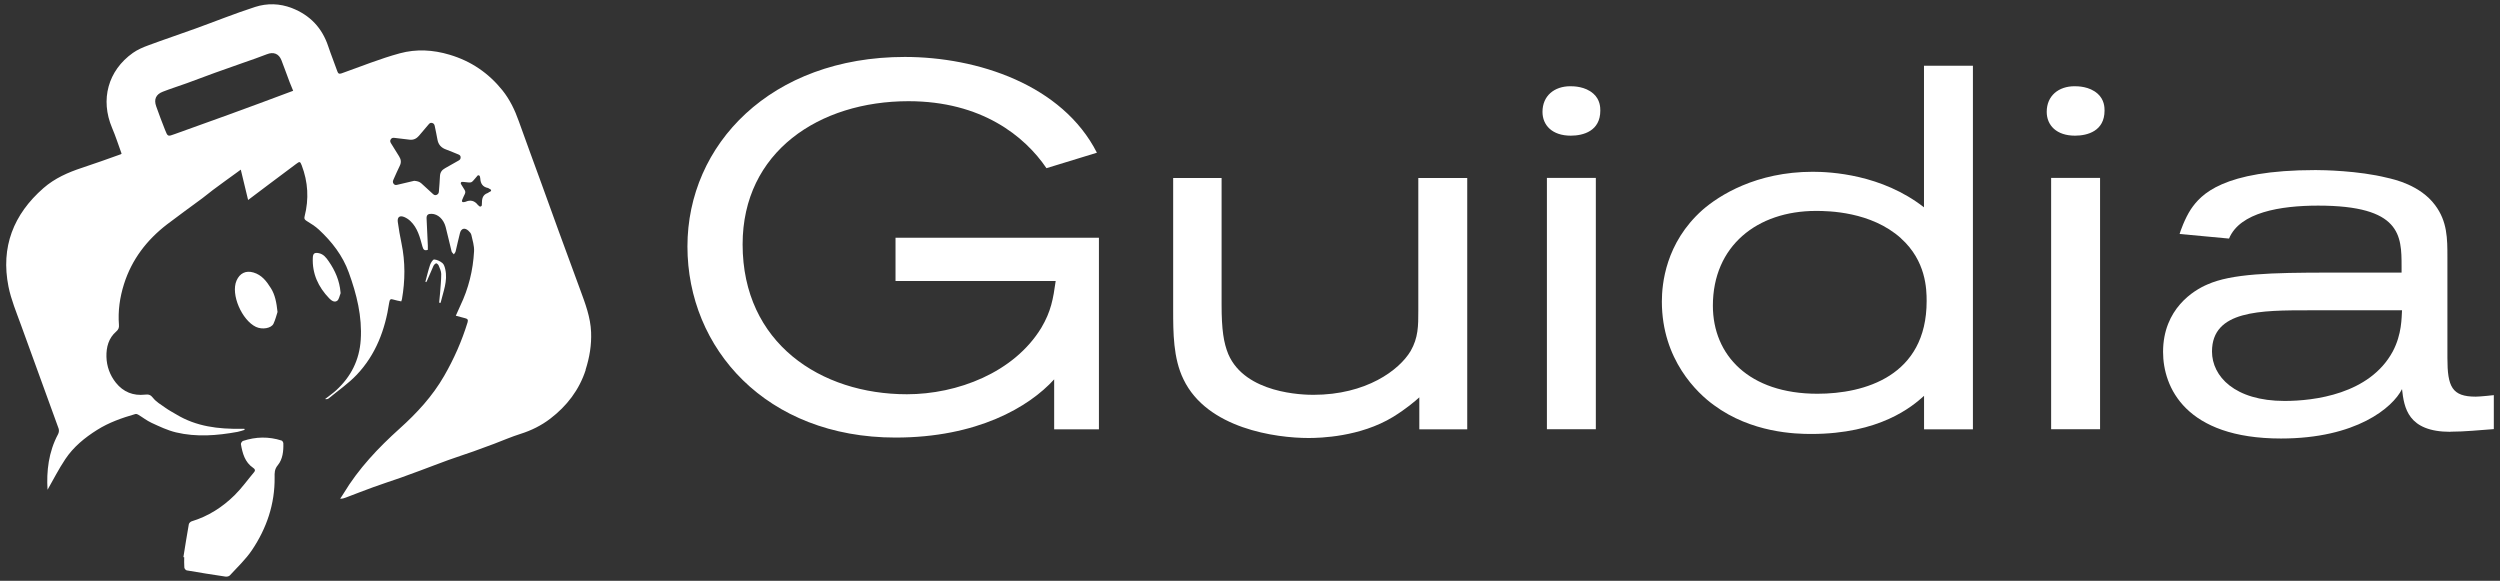 <svg width="396" height="92" viewBox="0 0 396 92" fill="none" xmlns="http://www.w3.org/2000/svg">
<rect x="0" y="0" width="396" height="92" fill="#333333" stroke="none"/>
<path d="M166.98 68V60.09C162.98 64.5 154.74 69.31 141.85 69.31C121.37 69.31 108.89 55.2 108.89 39.04C108.89 22.88 122.11 9.02 143.32 9.02C154.82 9.02 168.28 13.43 173.75 24.19L165.76 26.64C162.33 21.58 155.48 16.03 143.9 16.03C129.79 16.03 117.63 24.03 117.63 38.71C117.63 54.37 130.03 62.45 143.65 62.45C151.64 62.45 160.62 59.02 164.94 51.93C166.49 49.32 166.82 47.36 167.22 44.51H141.85V37.66H174.07V68.01H166.97L166.98 68Z" fill="#FFFFFF"/>
<path d="M224.82 68V62.94C224.09 63.59 222.78 64.73 220.66 66.04C215.44 69.22 209.08 69.38 207.28 69.38C202.14 69.38 191.21 67.91 187.46 60.08C185.83 56.74 185.83 52.66 185.83 49.07V28.19H193.5V48.26C193.5 52.26 193.83 54.3 194.56 56.09C197.25 62.37 206.47 62.54 208.02 62.54C216.42 62.54 221.64 58.62 223.44 55.61C224.66 53.49 224.66 51.61 224.66 49.25V28.2H232.41V68.01H224.82V68Z" fill="#FFFFFF"/>
<path d="M304.77 68V62.7C302.89 64.41 297.75 68.74 286.9 68.74C284.45 68.74 277.44 68.58 271.48 64.17C268.87 62.29 263.24 56.99 263.24 47.77C263.24 45 263.81 38.47 269.68 33.25C272.29 30.97 278.16 27.21 287.14 27.21C290 27.21 298.07 27.62 304.76 32.84V10.41H312.51V68.01H304.76L304.77 68ZM301.1 37.73C296.37 33.49 289.6 33.41 287.64 33.41C278.34 33.41 271.32 38.96 271.32 48.42C271.32 56.25 277.03 62.37 287.88 62.37C295.3 62.37 305.18 59.6 305.18 47.69C305.18 45.81 305.1 41.33 301.1 37.74V37.73Z" fill="#FFFFFF"/>
<path d="M252.78 28.18H245.03V67.99H252.78V28.18Z" fill="#FFFFFF"/>
<path d="M252.38 14.83C251.1 13.68 249.27 13.66 248.74 13.66C246.22 13.66 244.33 15.16 244.33 17.72C244.33 19.84 245.87 21.49 248.81 21.49C250.82 21.49 253.49 20.74 253.49 17.52C253.49 17.01 253.47 15.8 252.39 14.83H252.38Z" fill="#FFFFFF"/>
<path d="M332.25 14.83C330.97 13.68 329.14 13.66 328.61 13.66C326.09 13.66 324.2 15.16 324.2 17.72C324.2 19.84 325.74 21.49 328.68 21.49C330.69 21.49 333.36 20.74 333.36 17.52C333.36 17.01 333.34 15.8 332.26 14.83H332.25Z" fill="#FFFFFF"/>
<path d="M332.65 28.18H324.9V67.99H332.65V28.18Z" fill="#FFFFFF"/>
<path d="M388.15 68.4C381.38 68.4 380.81 64.57 380.48 61.63C379.01 64.57 373.22 69.46 361.31 69.46C346.14 69.46 342.63 61.3 342.63 55.75C342.63 48.9 347.52 45.96 349.65 45.06C353.48 43.35 359.68 43.18 369.07 43.18H380.41V42.2C380.41 37.31 380.33 32.57 367.19 32.57C361.23 32.57 354.79 33.63 353.08 37.79L345.25 37.06C345.33 36.73 346.07 34.61 347.04 33.14C348.59 30.86 352.02 26.94 366.78 26.94C367.92 26.94 373.55 27.02 378.12 28.16C379.18 28.4 383.34 29.3 385.71 32.48C387.67 35.09 387.67 37.78 387.67 40.8V56.71C387.67 61.28 388.4 62.83 392.16 62.83C392.89 62.83 395.02 62.59 395.02 62.59V67.97C392.74 68.13 390.45 68.38 388.17 68.38L388.15 68.4ZM365.88 49.15C358.05 49.15 350.38 49.15 350.38 55.68C350.38 59.6 353.97 63.51 361.88 63.51C366.53 63.51 375.34 62.45 379.01 55.68C380.48 52.91 380.4 50.3 380.48 49.15H365.88Z" fill="#FFFFFF"/>
<path d="M29.05 88.25C29.33 86.51 29.6 84.77 29.91 83.04C29.94 82.86 30.17 82.64 30.35 82.58C32.99 81.78 35.25 80.33 37.18 78.42C38.3 77.31 39.22 76.01 40.24 74.8C40.5 74.49 40.37 74.29 40.1 74.11C38.78 73.21 38.41 71.8 38.16 70.36C38.13 70.21 38.34 69.89 38.5 69.84C40.52 69.17 42.56 69.13 44.6 69.78C44.73 69.82 44.87 70.06 44.88 70.21C44.92 71.45 44.78 72.75 44.01 73.68C43.46 74.34 43.49 74.93 43.5 75.6C43.55 79.84 42.24 83.67 39.91 87.14C38.93 88.6 37.6 89.84 36.4 91.15C36.26 91.3 35.92 91.37 35.7 91.33C33.66 91.03 31.61 90.7 29.58 90.35C29.42 90.32 29.21 90.07 29.2 89.9C29.15 89.36 29.18 88.81 29.18 88.27C29.14 88.27 29.09 88.26 29.05 88.25ZM42.89 45.62C42.22 44.55 41.47 43.55 40.14 43.16C38.93 42.81 37.98 43.28 37.47 44.44C36.51 46.63 38.32 50.72 40.54 51.78C41.54 52.25 42.97 52.01 43.32 51.28C43.63 50.62 43.8 49.9 43.96 49.42C43.8 47.92 43.57 46.69 42.9 45.63L42.89 45.62ZM52.06 41.38C51.66 40.8 51.24 40.25 50.49 40.1C49.84 39.97 49.58 40.14 49.55 40.8C49.43 43.34 50.41 45.45 52.14 47.25C52.48 47.6 52.96 47.96 53.4 47.65C53.7 47.44 53.77 46.89 53.94 46.49C53.96 46.43 53.94 46.36 53.94 46.3C53.79 44.48 53.09 42.86 52.06 41.38ZM92.78 58.58C91.74 61.78 89.79 64.31 87.16 66.32C85.75 67.4 84.16 68.19 82.44 68.73C81.01 69.18 79.64 69.78 78.24 70.31C77.16 70.71 76.08 71.12 75 71.5C73.67 71.97 72.32 72.4 70.99 72.88C69.5 73.42 68.02 74 66.53 74.55C65.51 74.93 64.5 75.31 63.47 75.67C62.03 76.17 60.58 76.64 59.15 77.16C57.68 77.69 56.22 78.27 54.76 78.82C54.5 78.92 54.24 79.01 53.88 78.99C54.06 78.72 54.26 78.45 54.42 78.17C56.79 74.23 59.92 70.93 63.31 67.88C66.05 65.42 68.51 62.75 70.35 59.55C71.9 56.86 73.15 54.04 74.06 51.07C74.18 50.68 74.08 50.5 73.7 50.41C73.21 50.29 72.73 50.15 72.2 50.01C72.44 49.48 72.66 48.95 72.91 48.43C74.22 45.7 74.93 42.81 75.09 39.81C75.14 38.95 74.85 38.06 74.66 37.2C74.6 36.95 74.38 36.71 74.18 36.53C73.6 36.02 73.06 36.17 72.86 36.91C72.6 37.88 72.41 38.86 72.17 39.83C72.13 40 71.98 40.14 71.89 40.29C71.77 40.13 71.57 39.99 71.53 39.82C71.2 38.53 70.93 37.23 70.59 35.95C70.25 34.69 69.35 33.9 68.37 33.87C67.83 33.85 67.54 34.03 67.57 34.61C67.65 36.04 67.71 37.48 67.77 38.92C67.77 39.13 67.77 39.35 67.77 39.57C67.25 39.75 67.05 39.56 66.91 39.04C66.52 37.59 66.15 36.11 65.01 35.02C64.73 34.75 64.39 34.53 64.04 34.38C63.32 34.08 62.91 34.38 63.01 35.15C63.17 36.29 63.36 37.43 63.6 38.56C64.21 41.5 64.18 44.45 63.67 47.39C63.65 47.49 63.61 47.59 63.56 47.74C63.14 47.65 62.72 47.59 62.34 47.46C61.85 47.29 61.73 47.43 61.65 47.94C61.01 52.23 59.53 56.18 56.5 59.37C55.18 60.76 53.56 61.87 52.07 63.1C51.93 63.21 51.74 63.26 51.49 63.21C52.07 62.75 52.69 62.33 53.24 61.83C55.59 59.68 56.93 57.04 57.14 53.83C57.38 50.12 56.5 46.62 55.25 43.17C54.28 40.48 52.58 38.3 50.52 36.38C49.94 35.84 49.24 35.41 48.56 34.99C48.25 34.79 48.15 34.64 48.25 34.27C48.95 31.53 48.8 28.83 47.79 26.19C47.54 25.54 47.46 25.55 46.88 25.99C45.47 27.06 44.05 28.11 42.63 29.17C41.51 30.01 40.39 30.86 39.3 31.68C38.93 30.14 38.55 28.58 38.14 26.87C37.83 27.1 37.68 27.21 37.54 27.31C36.27 28.23 34.99 29.15 33.73 30.09C33.16 30.51 32.62 30.99 32.04 31.41C30.18 32.79 28.3 34.13 26.46 35.54C23.25 38.01 20.87 41.11 19.64 45C18.98 47.09 18.67 49.24 18.84 51.45C18.88 51.9 18.78 52.18 18.41 52.51C17.2 53.55 16.82 55 16.86 56.52C16.9 58.03 17.41 59.44 18.36 60.63C19.54 62.1 21.11 62.72 22.98 62.51C23.51 62.45 23.83 62.51 24.22 63C24.72 63.65 25.49 64.09 26.18 64.58C26.74 64.98 27.35 65.31 27.95 65.66C31.11 67.57 34.61 67.98 38.21 67.92C38.38 67.92 38.55 67.92 38.71 67.92C38.72 67.98 38.74 68.03 38.75 68.09C38.37 68.2 38 68.34 37.62 68.41C34.38 69 31.12 69.26 27.88 68.49C26.54 68.17 25.27 67.56 24.01 66.98C23.25 66.63 22.58 66.09 21.85 65.66C21.73 65.59 21.55 65.55 21.42 65.59C19.31 66.2 17.25 66.92 15.38 68.1C13.42 69.33 11.64 70.79 10.35 72.72C9.28 74.32 8.41 76.05 7.53 77.58C7.35 74.66 7.68 71.61 9.2 68.77C9.33 68.53 9.38 68.15 9.29 67.9C7.32 62.44 5.31 56.99 3.34 51.52C2.61 49.5 1.76 47.48 1.34 45.39C0.1 39.14 2.12 33.96 6.89 29.79C8.68 28.23 10.79 27.3 13.02 26.57C15.07 25.9 17.09 25.16 19.12 24.44C19.18 24.42 19.22 24.37 19.26 24.34C18.76 22.97 18.32 21.58 17.75 20.25C15.86 15.78 17.1 11.18 21.05 8.38C21.79 7.86 22.65 7.49 23.5 7.18C25.97 6.26 28.47 5.43 30.95 4.53C34.1 3.39 37.22 2.13 40.41 1.1C42.31 0.49 44.3 0.53 46.24 1.28C49.13 2.41 51.03 4.43 52 7.36C52.44 8.68 52.97 9.98 53.43 11.29C53.56 11.66 53.72 11.75 54.1 11.62C57.18 10.53 60.21 9.29 63.35 8.44C65.93 7.74 68.59 7.88 71.22 8.67C74.62 9.68 77.38 11.57 79.58 14.3C80.74 15.75 81.55 17.42 82.17 19.18C83.34 22.46 84.55 25.73 85.74 29C86.67 31.56 87.59 34.12 88.52 36.68C89.65 39.77 90.78 42.85 91.92 45.94C92.72 48.11 93.54 50.27 93.63 52.62C93.71 54.67 93.38 56.63 92.75 58.59L92.78 58.58ZM46.44 14.39C46.22 13.86 46.04 13.44 45.88 13.02C45.44 11.86 45.03 10.69 44.58 9.54C44.17 8.49 43.31 8.18 42.28 8.59C41.05 9.08 39.79 9.5 38.54 9.94C37.04 10.47 35.54 10.99 34.05 11.53C32.56 12.07 31.08 12.64 29.59 13.18C28.32 13.64 27.03 14.04 25.78 14.53C24.69 14.95 24.35 15.75 24.74 16.84C25.18 18.09 25.65 19.33 26.14 20.57C26.57 21.66 26.58 21.64 27.7 21.23C30.52 20.2 33.35 19.2 36.17 18.18C37.83 17.58 39.48 16.97 41.13 16.36C42.88 15.71 44.63 15.05 46.44 14.38V14.39ZM72.97 24.95C72.97 24.72 72.86 24.57 72.65 24.48C71.99 24.22 71.34 23.93 70.68 23.69C69.9 23.42 69.43 22.92 69.29 22.1C69.17 21.38 69 20.67 68.86 19.95C68.81 19.7 68.69 19.53 68.43 19.47C68.18 19.41 68.03 19.54 67.88 19.72C67.38 20.32 66.87 20.91 66.37 21.5C65.99 21.94 65.53 22.19 64.93 22.13C64.12 22.05 63.3 21.95 62.49 21.84C62.24 21.81 62.03 21.84 61.89 22.08C61.76 22.29 61.8 22.48 61.93 22.69C62.37 23.38 62.78 24.08 63.22 24.77C63.53 25.26 63.59 25.73 63.32 26.27C62.97 26.96 62.68 27.68 62.35 28.39C62.22 28.66 62.16 28.9 62.38 29.15C62.58 29.38 62.81 29.3 63.06 29.24C63.92 29.03 64.78 28.84 65.61 28.64C66.06 28.68 66.44 28.76 66.76 29.06C67.35 29.61 67.95 30.14 68.54 30.69C68.72 30.86 68.89 30.98 69.16 30.87C69.4 30.76 69.51 30.59 69.52 30.33C69.57 29.53 69.67 28.73 69.69 27.92C69.71 27.32 69.98 26.93 70.49 26.65C71.22 26.25 71.94 25.83 72.66 25.42C72.86 25.31 72.97 25.17 72.96 24.93L72.97 24.95ZM77.77 30.13C77.76 29.94 77.52 29.95 77.41 29.83C77.38 29.8 77.32 29.78 77.27 29.77C76.47 29.61 76.12 29.08 76.08 28.3C76.08 28.24 76.06 28.17 76.05 28.11C76.02 27.98 76.02 27.82 75.84 27.77C75.66 27.72 75.6 27.88 75.51 27.98C74.58 29.01 74.92 28.99 73.44 28.82C73.41 28.82 73.39 28.82 73.35 28.82C73.24 28.82 73.1 28.76 73.02 28.91C72.94 29.05 73.02 29.16 73.09 29.27C73.25 29.53 73.41 29.8 73.58 30.06C73.72 30.28 73.75 30.5 73.62 30.75C73.47 31.05 73.33 31.35 73.21 31.66C73.1 31.94 73.22 32.07 73.52 32.01C73.6 32 73.68 31.99 73.74 31.96C74.53 31.61 75.18 31.79 75.7 32.47C75.72 32.49 75.74 32.51 75.76 32.52C75.88 32.6 75.96 32.78 76.15 32.71C76.36 32.63 76.33 32.44 76.33 32.28C76.33 31.55 76.41 30.87 77.24 30.58C77.32 30.55 77.39 30.49 77.46 30.44C77.58 30.35 77.81 30.34 77.8 30.14L77.77 30.13ZM69.57 47.95C69.64 47.95 69.71 47.96 69.79 47.97C70.2 46.22 70.95 44.52 70.53 42.65C70.45 42.3 70.33 41.87 70.07 41.66C69.71 41.37 69.22 41.13 68.77 41.1C68.57 41.09 68.25 41.61 68.13 41.94C67.83 42.82 67.63 43.73 67.38 44.63C67.43 44.65 67.47 44.67 67.52 44.69C67.56 44.62 67.61 44.55 67.64 44.47C67.98 43.69 68.3 42.91 68.65 42.14C68.73 41.96 68.91 41.77 69.08 41.71C69.17 41.68 69.42 41.9 69.48 42.05C69.66 42.49 69.89 42.95 69.89 43.41C69.89 44.4 69.78 45.4 69.71 46.39C69.67 46.91 69.61 47.42 69.56 47.94L69.57 47.95Z" fill="#FFFFFF"/>
</svg>
